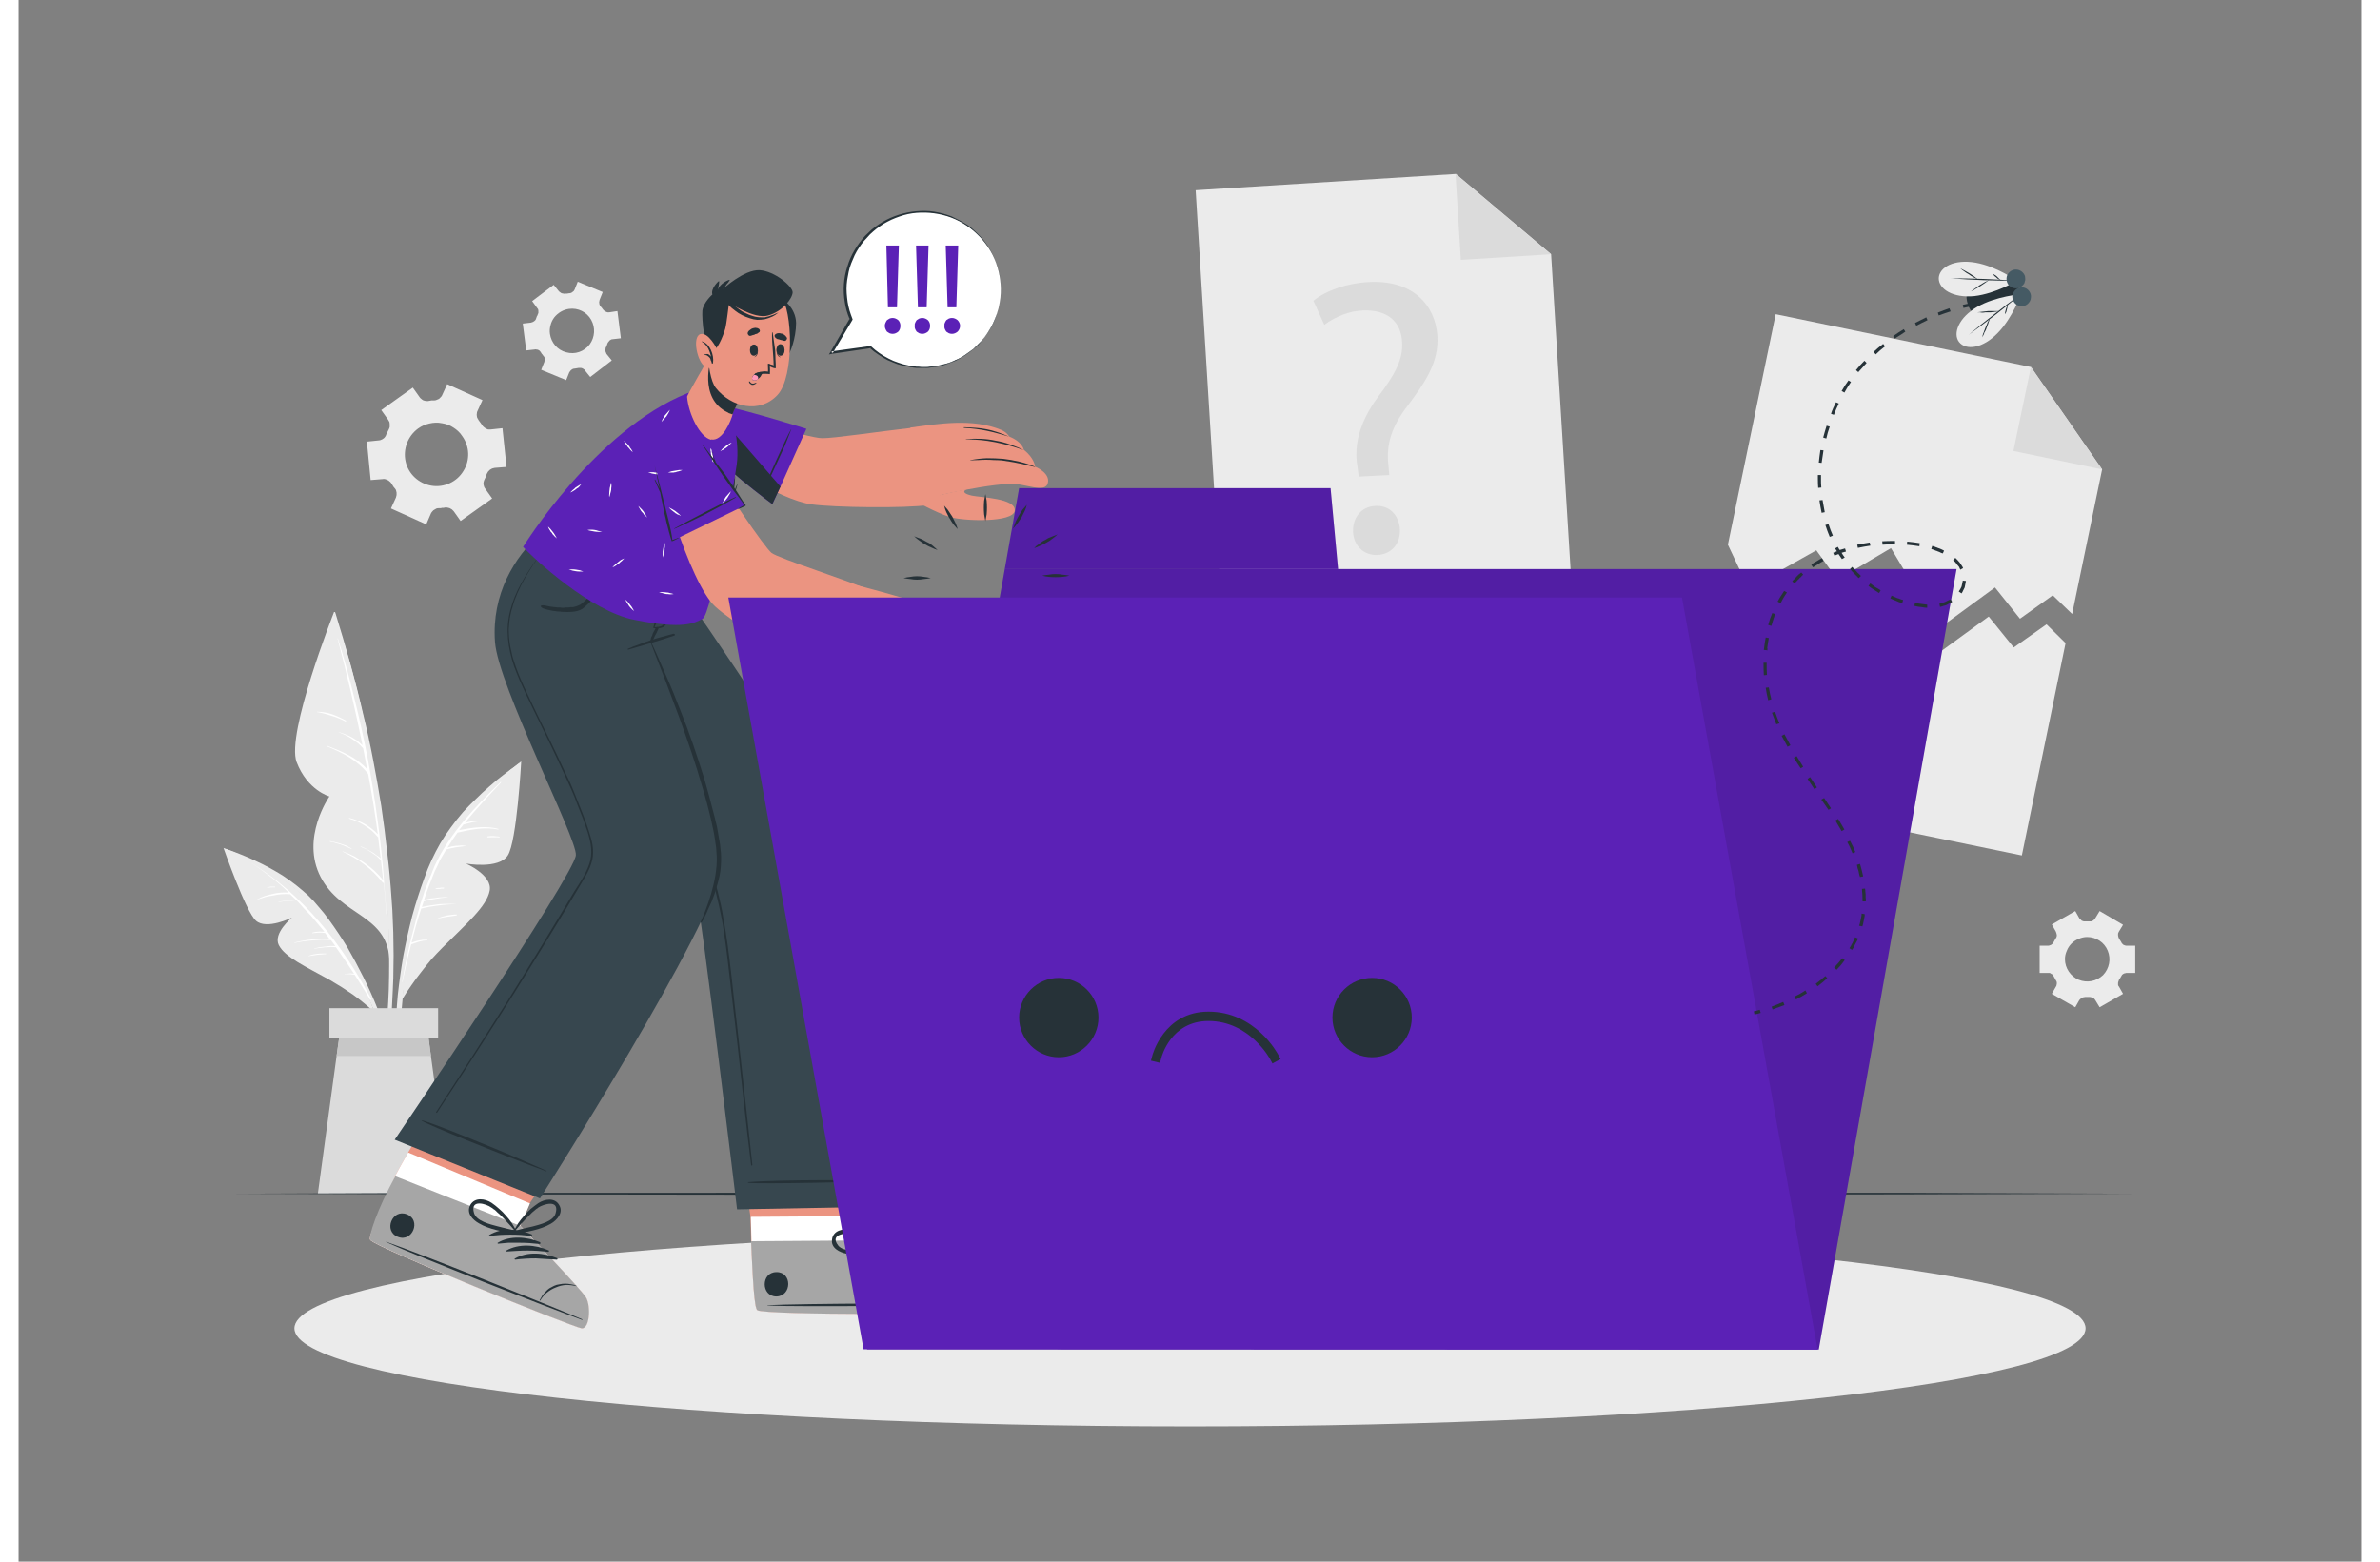 <svg xmlns="http://www.w3.org/2000/svg" width="32" height="21" version="1.2" viewBox="0 0 750 500"><rect x="0" y="0" width="750" height="500" fill="#808080" stroke="none"/><style>.s0{fill:#ebebeb}.s1{fill:#dbdbdb}.s2{fill:#fff}.s4{fill:#263238}.s5{fill:#eb9481}.s6{fill:#a6a6a6}.s7{fill:#37474f}.s8{fill:#5b21b6}.s11{fill:#000}.s12{fill:#455a64}</style><g id="freepik--background-complete--inject-2"><path d="m667 150.3-9.6 46.3-6.2-6-10.5 7.5-8-10-17.9 13.1-15.4-25.7-17.1 10.1-6.8-9.4-21.7 12.2-6.6-14 15.3-73.8 81.7 16.9z" class="s0"/><path d="m644.2 117.5 22.8 32.8-28.4-5.9z" class="s1"/><path d="m655.3 205.9-14 68-110-22.7 13.9-67.5 6.5 14 21.8-12.2 6.8 9.3 17.1-10 15.3 25.7 18-13.1 8 9.9 10.5-7.4zM497.8 197.9l-112.1 6.9-8.9-143.9 83.3-5.2 30.5 25.7z" class="s0"/><path d="m460.1 55.7 30.5 25.7-28.9 1.8-1.7-27.5zM429 152.6l-.4-3.3c-1.2-6.7.7-14.2 6.5-22.1 5.3-7 8.2-12 7.8-17.7-.3-6.4-4.6-10.4-12.5-10.1q-1.7.1-3.3.4-1.7.4-3.3 1-1.5.6-3 1.4T418 104l-3.5-7.7c4-3.3 11-5.7 17.7-6 14.4-.8 21.4 7.7 22 17.3.5 8.5-4 14.9-9.6 22.4-5.2 6.8-6.8 12.4-6.1 18.8l.3 3.3zm-1.8 17.7c-.2-4.6 2.7-8.1 7.1-8.3 4.4-.3 7.6 2.8 7.9 7.5.2 4.4-2.5 7.9-7.1 8.2-4.5.2-7.7-3-7.9-7.4" class="s1"/><path fill-rule="evenodd" d="M146.9 131.6q-.2.3-.2.8-.1.4 0 .8 0 .4.2.7.2.4.4.7l.6.8q.2.3.5.7.2.4.5.6.3.3.7.5.3.2.7.3h.9l3.7-.4 1.3 12.4-3.8.3-.8.2q-.4.2-.7.4l-.6.6q-.2.3-.4.7-.1.2-.2.5 0 .2-.1.4l-.2.4-.2.4q-.2.4-.3.8t-.1.8l.2.8q.1.3.4.7l2.2 3.1-10.1 7.2-2.2-3.1-.6-.6q-.3-.2-.7-.4-.3-.1-.8-.2h-.8q-.2.1-.4.1h-.5q-.2.1-.4.1h-.5q-.4 0-.8.1-.4.2-.7.4-.4.2-.6.5-.3.3-.5.7l-1.5 3.5-11.3-5.1 1.6-3.5.2-.8v-.8l-.2-.8q-.2-.4-.5-.7t-.5-.7q-.3-.4-.5-.8-.2-.3-.6-.6-.3-.3-.6-.4-.4-.2-.8-.3t-.8 0l-3.8.3-1.2-12.3 3.8-.4q.4 0 .8-.2.3-.1.7-.4.3-.2.5-.5.3-.4.4-.8l.2-.4.2-.4.2-.4.2-.4q.2-.4.3-.8v-.8q0-.4-.1-.8-.2-.4-.4-.7l-2.2-3.1 10.1-7.2 2.2 3.1q.2.3.5.5.3.3.7.5l.8.2h.8q.2-.1.5-.1.2 0 .4-.1h1q.4 0 .8-.2.3-.1.7-.3l.6-.6q.3-.3.4-.6l1.6-3.5 11.3 5.1zm-7.7 5.3c-1.2-.8-2.4-1.2-3.7-1.4-1.4-.3-2.7-.2-4 .1s-2.5.8-3.6 1.6c-3.3 2.4-4.9 6.6-4 10.6s4.2 7 8.2 7.7c4.1.7 8.2-1.2 10.3-4.7 2.2-3.5 2-7.9-.4-11.2-.7-1.1-1.7-2-2.8-2.7M659.7 294l.4.4.4.4.6.2h2.4q.3-.1.5-.2.3-.2.5-.4t.3-.4l1.4-2.3 7.5 4.4-1.4 2.3q-.1.2-.2.5v.6q0 .2.1.5t.2.5q.4.6.7 1.1.1.3.3.5l.4.4q.3.1.5.2.3.1.6.1h2.7v8.7h-2.7q-.3 0-.5.1-.3 0-.6.2-.2.1-.4.3-.2.3-.3.5-.3.6-.7 1.1l-.2.6q-.1.2-.1.5v.6q.1.3.3.5l1.3 2.3-7.5 4.3-1.4-2.3q-.1-.2-.3-.4t-.5-.3q-.2-.2-.5-.2-.3-.1-.6-.1h-1.3q-.2 0-.5.1-.3 0-.5.2-.3.1-.5.3l-.4.4-1.3 2.3-7.5-4.3 1.3-2.3q.2-.2.2-.5.1-.3.1-.6t-.1-.6q-.1-.2-.3-.5-.3-.5-.6-1.1-.1-.2-.3-.5-.2-.2-.5-.3-.2-.2-.5-.3H647v-8.7h2.6q.3 0 .6-.1t.5-.2q.3-.2.5-.4.1-.2.3-.5.3-.5.6-1.1.2-.2.3-.5t.1-.6q0-.2-.1-.5l-.2-.6-1.3-2.3 7.5-4.3zm-.2 6.6q-1.3.5-2.3 1.5t-1.5 2.3q-.6 1.3-.6 2.7c0 2.9 1.8 5.5 4.4 6.6 2.7 1.1 5.7.5 7.8-1.5 2-2.1 2.6-5.1 1.5-7.8s-3.7-4.4-6.6-4.4q-1.4 0-2.7.6M173 93.3q.2.2.4.3.2.2.5.3t.5.1q.3.1.6 0h.6l.6-.1q.3 0 .6-.1t.5-.3q.2-.1.4-.3.2-.3.3-.5l1-2.5 8 3.3-1 2.5q-.1.3-.1.5-.1.3 0 .6 0 .3.1.5.1.3.3.5.4.4.8 1l.4.4q.2.2.5.3.2.1.5.2h.6l2.6-.4 1.1 8.7-2.6.3q-.3 0-.5.1-.3.2-.5.3-.2.2-.4.5-.2.2-.3.5 0 .1-.1.3 0 .1-.1.3-.1.1-.1.3-.1.1-.2.3t-.1.5q-.1.3-.1.6.1.2.2.5t.2.5l1.7 2.1-6.9 5.3-1.7-2.1q-.1-.3-.4-.4-.2-.2-.5-.3-.2-.1-.5-.1h-.6l-.6.1-.6.1q-.3 0-.6.1t-.5.3q-.2.1-.4.4-.2.2-.3.4l-1 2.5-8-3.3 1-2.5q.1-.3.1-.5.1-.3 0-.6 0-.3-.1-.5-.2-.3-.4-.5-.1-.1-.2-.3l-.2-.2q-.1-.1-.2-.3 0-.1-.1-.2-.2-.3-.4-.5-.2-.1-.5-.3-.3-.1-.6-.1-.3-.1-.5 0l-2.7.3-1.1-8.6 2.6-.3.6-.2q.2-.1.5-.3l.4-.4q.1-.2.2-.5.1-.2.1-.3.1-.2.1-.3.1-.2.2-.3 0-.2.1-.3.1-.3.2-.5v-.6q0-.3-.1-.6-.1-.2-.3-.4l-1.6-2.2 6.9-5.2zm.6 6.5q-1.2.7-2.1 1.8-.9 1.2-1.2 2.5-.4 1.4-.2 2.8c.4 2.8 2.4 5.2 5.2 5.9 2.8.8 5.7-.2 7.5-2.5 1.7-2.3 1.9-5.4.5-7.9s-4.2-3.9-7.1-3.5q-1.4.2-2.6.9" class="s0"/><path d="M119.8 316.8q.2-3.6.2-7.3.1-3.6 0-7.2 0-3.7-.2-7.3-.1-3.6-.4-7.2-.5-7.5-1.4-14.9-.8-7.5-1.9-14.9-1.2-7.4-2.6-14.7-1.4-7.4-3.2-14.7c-2.5-10.9-5.6-21.7-8.9-32.4-.1-.4-.6-.3-.5.1 10 37.9 18.3 77 17.7 116.4-.1 11-1.4 21.8-2.4 32.8 0 .3.4.4.5.1 2.1-9.4 2.7-19.2 3.1-28.8" class="s0"/><path d="M100.9 196.2S85.6 234.9 89 244c3.5 9.1 10.5 11 10.5 11s-9.3 13.3-2.8 25.8 21 11.9 22 26.1c0 0 .8-59.2-17.8-110.7" class="s0"/><path d="M117 282.5v-.2q-.7-9.9-2.1-19.8-1.3-9.8-3.1-19.5-1.9-9.8-4.3-19.4-2.3-9.7-5.3-19.2h-.1q4.5 17 8 34.2l-1.6-1.4q-.9-.6-1.8-1.1t-1.9-.9-2-.7c-.7-.2-.1.1 0 .1q1.1.4 2.1.9t2 1.2q.9.6 1.8 1.3.9.8 1.6 1.6.7 3.4 1.3 6.7c-3.4-3.8-8.1-5.7-12.8-7.5q-.1 0-.1.1l.1.1c4.9 2 9.8 4.5 13.1 8.8q1.8 9.6 3.1 19.3-.9-1-2-1.8-1-.8-2.2-1.5-1.1-.6-2.4-1.1-1.2-.5-2.5-.8c-.1 0-.2.1-.1.2q1.4.4 2.6.9 1.3.6 2.5 1.4 1.1.7 2.2 1.6 1 .9 1.9 2h.1l.8 6.8q-.7-.6-1.5-1.1-.7-.6-1.5-1-.8-.5-1.6-.9-.9-.5-1.8-.8v.1l1.8.8 1.6 1q.8.5 1.6 1.1.7.6 1.4 1.3c.5.5.1 0 .1 0q.4 3.3.7 6.5-1.2-1.5-2.7-2.9t-3.1-2.5q-1.7-1.2-3.4-2.2-1.8-.9-3.7-1.6-.1 0-.1.1h.1q1.9.9 3.6 1.9 1.8 1 3.4 2.3 1.6 1.2 3 2.6 1.5 1.5 2.8 3.1h.1q0 .1.1.1h.1q.5 4.9.8 10h.1z" class="s2"/><path d="M104.8 230.7q-1.1-.6-2.2-1.1t-2.2-.9q-1.2-.4-2.4-.6t-2.4-.2h-.1v.1h.1q1.2.2 2.3.5 1.2.3 2.3.7 1.2.3 2.3.8 1.1.4 2.2 1c.1 0 .2-.2.1-.3M106.6 271.7q-.8-.5-1.6-.9-.9-.3-1.7-.6-.9-.3-1.8-.5l-1.8-.4c-.1 0-.1.1 0 .2q.9.1 1.8.4.8.2 1.7.5t1.7.7q.8.3 1.6.7c.1.1.2-.1.1-.1" class="s2"/><path d="M159.9 244.7q-2.4 1.6-4.7 3.4-2.4 1.8-4.6 3.8-2.2 1.9-4.3 4-2.1 2-4.1 4.2-2 2.3-3.8 4.8-1.8 2.4-3.4 5.1-1.5 2.6-2.8 5.4t-2.3 5.7q-2.2 6-3.9 12.2-1.6 6.2-2.8 12.5-1.1 6.3-1.8 12.7-.6 6.4-.7 12.8-.1 3.5 0 7.1.2 3.5.5 7.1.3 3.5.9 7 .5 3.5 1.3 7 0 .1.1.2h.2q.1 0 .2-.1v-.2q-.9-6.1-1.4-12.3-.4-6.2-.4-12.4t.6-12.3q.5-6.2 1.5-12.3c2.6-16 6.7-33.5 16.9-46.5 5.5-7.1 12.4-12.6 19.3-18.4.3-.3-.1-.8-.5-.5" class="s0"/><path d="M122.9 319.8q1.4-2.3 2.9-4.4 1.5-2.2 3.1-4.2 1.6-2.1 3.3-4.1 1.7-1.9 3.6-3.8c7.6-7.6 14-13 15-18.1 1-5-7.6-8.7-7.6-8.7s10.5 1.9 13.4-2.6c2.9-4.4 4.3-30.1 4.3-30.1s-19.2 13.8-28.2 33c-8.9 19.2-9.8 42.9-9.8 42.9z" class="s0"/><path d="M154.3 250.4c-8.1 7.9-16.3 16.4-21.1 26.8q-.6 1.4-1.1 2.8-.6 1.3-1.1 2.7-.6 1.4-1.1 2.8-.4 1.4-.9 2.8-.4 1.1-.7 2.3v.1q-.9 2.9-1.6 5.9-.8 2.9-1.5 5.9-.7 2.9-1.3 5.9t-1.1 6s.1.1.1 0c.8-4 1.7-8 2.8-12.1h.1l1.2-.4 1.2-.4q.7-.2 1.3-.3t1.3-.1c.1 0 .1-.3 0-.2h-1.3q-.6.1-1.3.2-.6.1-1.2.3l-1.2.4c.9-3.7 1.9-7.3 3.1-10.9l2.8-.6 2.8-.4q1.4-.2 2.9-.3 1.4-.1 2.9-.2h-2.9q-1.4 0-2.8.1l-2.8.4q-1.4.2-2.7.5l.6-1.8q.9-.3 1.8-.5 1-.1 1.9-.3 1-.2 1.9-.3 1-.1 1.9-.2c.7-.1 0-.1 0-.1q-.9 0-1.8.1-1 0-1.9.2l-1.8.2q-1 .2-1.9.4c1-3.1 2.2-6.1 3.4-9.1q.4-.9.9-1.8l.8-1.8q.5-.9 1-1.7.5-.9 1-1.7.7-.2 1.5-.4.8-.1 1.5-.3l1.6-.2q.7-.1 1.5-.2c.5-.1 0-.1 0-.1q-.7-.1-1.4-.1-.8.1-1.5.1l-1.4.2-1.4.4q1.5-2.5 3.2-4.8c4.3-1 8.7-1.9 13.1-1v-.2c-4.2-1.1-8.4-.4-12.6.4l1.4-1.8q1-.3 2-.5 1-.3 2-.4 1-.2 2-.3 1 0 2-.1h-3.8q-.9.1-1.8.3-1 .2-1.9.4c3.6-4.4 7.5-8.6 11.4-12.7.3-.4.1-.5-.1-.3z" class="s2"/><path d="M154 267.9q-.5-.1-1-.1-.4 0-.9-.1h-1q-.4 0-.9.1c-.2 0-.2.2 0 .3 1.2 0 2.5-.1 3.8 0v-.2M140.2 292.8q-.7 0-1.5.1t-1.5.2q-.7.2-1.5.4-.7.2-1.4.5c-.5.2 0 .1 0 .1 2-.5 3.9-.7 5.9-1l.1-.1v-.1zM136.1 284.2h-.7q-.3 0-.6.1h-.6q-.3.1-.6.1h-.1v.1q0 .1.1.1h1.2q.3 0 .6-.1h.7l.1-.1v-.2z" class="s2"/><path d="M66.6 271.9q2.4.8 4.6 1.7 2.3.9 4.6 2 2.2 1 4.4 2.2t4.3 2.5q2.1 1.4 4.2 3 2 1.6 3.9 3.3 1.9 1.8 3.5 3.8 1.7 1.9 3.2 4 3.2 4.4 6 9 2.7 4.7 5.1 9.5t4.4 9.8 3.6 10.2q.9 2.9 1.6 5.8t1.2 5.8q.6 3 .9 5.9.4 3 .6 6 0 .1-.1.1 0 .1-.1.1t-.2-.1v-.1q-.7-5.2-1.8-10.3-1-5.1-2.5-10.1-1.4-5-3.3-9.9-1.8-4.9-4.1-9.6c-5.8-12.3-13.1-25.5-24.4-33.6-6.1-4.5-13-7.4-19.8-10.5-.4-.1-.1-.6.2-.5" class="s0"/><path d="M113.9 324.1q-1.6-1.5-3.3-2.9t-3.5-2.7l-3.6-2.4q-1.9-1.2-3.8-2.3c-7.9-4.4-14.4-7.3-16.4-11.2-1.9-3.8 4.2-8.8 4.2-8.8s-8.1 4-11.5 1c-3.3-2.9-10.4-23.3-10.4-23.3s18.7 6.6 30.4 20.1 17.9 32.5 17.9 32.5" class="s0"/><path d="M112.9 319.9c-9.3-17.6-21.8-33.5-38.9-43.9q1.7 1.1 3.3 2.2l3.2 2.4q1.6 1.2 3.1 2.5t2.9 2.7q-1.3-.1-2.6 0t-2.5.4q-1.3.3-2.6.7-1.2.4-2.3 1h-.1v.1h.1q1.2-.4 2.5-.8 1.2-.3 2.6-.5 1.3-.3 2.6-.4t2.6 0h.1q.9.8 1.8 1.7-.6.1-1.3.1l-1.4.2q-.6.1-1.3.2l-1.4.2c-.4.1 0 .1 0 .1q.8-.1 1.5-.2l1.4-.2h1.4q.7-.1 1.4-.1 1.2 1.2 2.3 2.5 1.2 1.2 2.3 2.4l2.2 2.6q1 1.2 2.1 2.5h-1q-.5-.1-.9 0-.5 0-1 .1t-.9.2H94v.1l.1.1q.5-.1 1-.1.5-.1 1-.1h1q.5.1 1 .1c.5.7 1 1.3 1.5 2q-1.4-.1-2.8-.1-1.5.1-2.9.2t-2.8.4q-1.4.2-2.8.6c-.1 0 0 .1 0 .1q1.4-.3 2.9-.5 1.4-.2 2.9-.3l3-.2q1.4 0 2.9.1.7 1 1.4 1.9h-1.7q-.9.1-1.7.2-.9.1-1.7.2-.8.2-1.7.4v.1q.9-.2 1.8-.3.8-.1 1.7-.2.9 0 1.8-.1.9 0 1.7.1 3 4.2 5.8 8.5-.3-.1-.7-.1-.4-.1-.8 0-.4 0-.7.1-.4 0-.8.1v.1c.3-.1.6-.1.8-.1h.8q.4 0 .8.1.4 0 .8.1 2.5 3.9 4.9 7.9c.2.3.6.1.4-.1" class="s2"/><path d="M98.4 305.3H97q-.7 0-1.4.1t-1.3.2l-1.4.4c-.4.1 0 .1 0 .1l1.4-.2q.7-.1 1.3-.2.7-.1 1.4-.1.7-.1 1.3-.1c.2 0 .2-.2.1-.2M82.1 283.9h-1.3q-.3 0-.6.1-.3 0-.6.1c-.1 0-.1.1 0 .1.8-.1 1.6-.1 2.4-.1h.1v-.2" class="s2"/><path d="M138 382.2H95.8l6-44.1 1.6-11.3h27.1l1.5 11.3z" class="s1"/><path d="M132 338.1h-30.2l1.6-11.3h27.1z" style="fill:#c7c7c7"/><path d="M99.5 322.8h34.8v9.6H99.5z" class="s1"/></g><path id="freepik--Floor--inject-2" d="m69 382.2 76-.3h76l152-.2 152 .2h76l76 .3-76 .2-76 .1-152 .2-152-.2-76-.1z" class="s4"/><path id="freepik--Shadow--inject-2" d="M375 456.7c-158.6 0-286.7-14-286.7-31.4s128.1-31.4 286.7-31.4 286.7 14 286.7 31.4-128.1 31.4-286.7 31.4" class="s0"/><g id="freepik--Character--inject-2"><path d="M308.3 420.1c-2.4.8-69.2 1-71.8-.6-1-.6-1.5-10.3-2-22.1q-.1-3.8-.2-7.8l-5.3-35.7 44.7-.3 4.2 35.7-.2 7.8s25.6 11.4 28.2 13.4c2.7 2.1 4.7 8.8 2.3 9.6z" class="s5"/><path d="M308.3 420.1c-2.4.8-69.2 1-71.8-.6-1.1-.7-1.8-14.9-2.1-29.9l43.4-.3-.1 7.8s25.6 11.4 28.2 13.4c2.6 2.1 4.7 8.8 2.3 9.6z" class="s2"/><path d="M308.3 420.1c-2.4.8-69.2 1-71.8-.6-1-.6-1.5-10.3-2-22.1l43.1-.3s25.6 11.4 28.3 13.4c2.6 2.1 4.7 8.8 2.3 9.6z" class="s6"/><path d="M307.3 417.4c-11.2-.2-56.4-.1-67.5.5-.1 0-.1.1 0 .1 11.1.5 56.3 0 67.5-.4.2 0 .2-.2 0-.2M301.6 408.1q-.9 0-1.9.2-.9.2-1.7.5-.9.4-1.7.9t-1.4 1.2q-.6.6-1 1.3-.5.7-.8 1.5-.3.7-.5 1.6-.2.8-.2 1.6c0 .1.1.1.1 0q.3-1.6 1.1-3.1t2-2.7q1.2-1.1 2.8-1.9 1.5-.7 3.1-.9h.1v-.1zM282 398.2c-4.5 0-9.7 1.6-12.4 5.3-.2.1.1.3.2.2q1.4-.8 3-1.5 1.5-.7 3-1.3t3.1-1.1q1.6-.6 3.2-1 .1 0 .1-.1.1-.1.1-.2t-.1-.2-.2-.1M285.5 399.6c-4.5 0-9.7 1.5-12.5 5.2-.1.1.1.3.3.2q1.4-.8 2.9-1.5t3.1-1.3q1.5-.6 3.1-1.1l3.2-1q.1 0 .1-.1.1-.1.1-.2-.1-.1-.1-.2zM288.9 400.9c-4.4 0-9.6 1.6-12.4 5.2-.1.2.1.3.2.3q1.5-.8 3-1.5t3-1.3l3.2-1.2q1.5-.5 3.1-.9l.2-.2v-.2q0-.1-.1-.1-.1-.1-.2-.1M292.4 402.2c-4.5 0-9.7 1.6-12.4 5.3-.1.1.1.3.2.2q1.5-.8 3-1.5t3-1.3 3.1-1.1q1.6-.6 3.2-1 .1 0 .2-.1v-.2q0-.1-.1-.2t-.2-.1M242.6 407.3c-5 0-5 7.8 0 7.8 5-.1 5.1-7.9 0-7.8" class="s4"/><path fill-rule="evenodd" d="M286.5 392.8c-2.4 3.2-6.1 5.1-9.3 7.3q-.1.1-.2.1h-.3l-.2-.2q0-.1-.1-.2l-.1-.1q.1-1.6.4-3.1t.8-2.9q.5-1.5 1.2-2.9.7-1.3 1.6-2.6c1.4-2 4.2-3.8 6.5-2 2.2 1.8 1.1 4.8-.3 6.6m.2-3.7c-.5-4.9-4.8-1.1-5.8.4q-.3.4-.5.7l-.4.8q-.2.3-.4.7l-.4.8c-1 2.2-1.7 4.4-2.5 6.7 1.5-1.2 3.1-2.3 4.7-3.4 1.8-1.4 5.5-4 5.3-6.7" class="s4"/><path fill-rule="evenodd" d="M260.4 396.9c.3-3 3.6-3.6 6-3.2q1.5.3 2.9.9 1.5.5 2.8 1.2 1.4.6 2.7 1.5t2.4 1.9h.1v.1l-.1.1q.1.1.1.2v.3l-.2.2q-.1.1-.2.1c-3.8.6-7.9 1.7-11.8 1.2-2.2-.4-5.1-1.8-4.7-4.5m10.5 3.1c1.9-.3 3.8-.6 5.6-.8q-.7-.5-1.5-.9t-1.6-.7l-1.6-.8q-.8-.3-1.7-.7-.4-.1-.8-.3-.4-.1-.8-.3l-.8-.2-.8-.2c-1.8-.4-7.5-.1-4.5 3.7 1.7 2.1 6.2 1.5 8.5 1.2" class="s4"/><path d="M163.3 189.2s51.9 88.2 53.3 94.4c2.1 9.6 13.4 103.6 13.4 103.6l54-1s-9.3-82.9-18.1-110.2c-6.3-19.7-52.1-84.9-52.1-84.9z" class="s7"/><path d="M279.1 377.9c-7.8 0-35.2-.3-45.6.6v.2c3.6.5 37.8-.3 45.6-.6q0 .1.1 0v-.1zM172.2 197.3c3.4 5.3 7 10.6 10.4 15.8 3.5 5.3 7 10.6 10.4 15.9q10.3 16 20 32.2 1.2 1.9 2.3 3.8t2.1 3.9 1.9 4q1 2 1.8 4.1t1.4 4.2q.7 2 1.3 4.2l1 4.2q.5 2.2.8 4.3c1.1 5.8 1.8 11.7 2.5 17.5q1 9.4 2.1 18.7l4.2 38.2q.3 2.4.5 4.7c0 .2-.4.3-.4 0-1.6-12.6-2.9-25.3-4.3-38q-1.1-9.5-2.2-18.9c-.7-5.9-1.3-11.8-2.2-17.6q-.3-2.2-.7-4.3t-.9-4.3l-1-4.2-1.2-4.2q-.7-2.2-1.5-4.3l-1.8-4.2q-.9-2-2-4-1-2-2.2-4c-6.2-10.8-12.8-21.4-19.5-32-6.6-10.6-13.4-21.3-20.4-31.8l-2.6-3.8c-.1-.1.1-.2.2-.1" class="s4"/><path d="M180.3 425.3c-2.4-.2-66-25.9-67.7-28.3q-.1-.1-.1-.2v-.3c0-2.2 4.4-9.8 8-19.9.3-.6 1.9-3.6 4.2-7.6 6.3-11 17.3-29.9 17.3-29.9l41.5 16.5-19.9 29.7-3 7.2s19.4 20.2 21.1 23c1.6 2.9 1.1 9.9-1.4 9.8" class="s5"/><path d="M180.3 425.3c-2.4-.2-66-25.9-67.7-28.3q-.1-.1-.1-.2v-.3c0-2.2 4.4-9.8 8-19.9.3-.6 1.9-3.6 4.2-7.6l39 16.3-3.1 7.2s19.5 20.2 21.1 23c1.7 2.9 1.1 9.9-1.4 9.8" class="s2"/><path d="M180.3 425.3c-2.4-.2-66-25.9-67.7-28.3-.7-1 2.1-9.6 8-20.4l40 15.9s19.5 20.2 21.1 23c1.6 2.9 1.1 9.9-1.4 9.8" class="s6"/><path d="M180.4 422.4c-10.3-4.4-52.2-21.2-62.7-24.8-.1 0-.1 0 0 .1 10.1 4.6 52.2 21.1 62.7 24.9.2.1.2-.1 0-.1zM178.6 411.7q-.8-.4-1.8-.5-.9-.2-1.8-.2t-1.8.2q-1 .1-1.8.5t-1.5.8q-.7.5-1.2 1.1-.6.6-1.1 1.3l-.8 1.4c0 .1.1.2.2.1q.8-1.4 2.1-2.5t2.9-1.7q1.6-.7 3.3-.8 1.6 0 3.3.4zM164.2 395.2c-4.1-1.8-9.6-2.2-13.5.2-.2 0 0 .3.1.3q1.7-.2 3.3-.3 1.7-.1 3.3-.1 1.7 0 3.4.1 1.6.1 3.3.3h.2q0-.1.1-.2 0-.1-.1-.2 0-.1-.1-.1M166.9 397.7c-4.1-1.7-9.6-2.2-13.5.2-.2.1 0 .3.1.3q1.7-.2 3.3-.3h3.4q1.6 0 3.3.1 1.6.1 3.3.3.1 0 .2-.1 0-.1.1-.2 0-.1-.1-.1 0-.1-.1-.2M169.6 400.3c-4.1-1.8-9.5-2.2-13.5.1-.1.1 0 .3.1.3q1.7-.1 3.3-.2 1.7-.1 3.4-.1 1.6 0 3.3.1 1.6.1 3.3.3h.2q.1-.1.1-.2v-.2q-.1-.1-.2-.1M172.3 402.8c-4.1-1.7-9.5-2.2-13.5.2-.1.1 0 .3.2.3q1.6-.2 3.3-.3 1.6-.1 3.3-.1 1.6.1 3.3.2 1.6.1 3.3.2.1.1.2 0t.1-.2v-.2q-.1-.1-.2-.1M124.3 388.8c-4.7-1.9-7.6 5.4-2.9 7.2 4.7 1.9 7.6-5.4 2.9-7.2" class="s4"/><path fill-rule="evenodd" d="M170.4 391.8c-3.4 2-7.6 2.5-11.3 3.4-.4 0-.7-.4-.7-.7v-.2q.7-1.3 1.5-2.6.9-1.3 1.9-2.4 1-1.2 2.1-2.2 1.2-1 2.5-1.9c2-1.3 5.3-1.9 6.7.7 1.4 2.4-.8 4.8-2.7 5.9m1.5-3.3c1.4-4.7-4-2.9-5.5-1.9q-.3.3-.7.5-.3.3-.7.6-.3.3-.6.5l-.6.6-1.3 1.3q-.6.6-1.2 1.3-.6.6-1.2 1.3l-1.2 1.4c1.9-.6 3.7-1 5.6-1.4 2.2-.6 6.7-1.6 7.4-4.2" class="s4"/><path fill-rule="evenodd" d="M144.6 385.8c1.5-2.6 4.8-2 6.8-.7q1.3.9 2.4 1.9 1.2 1 2.2 2.2 1 1.1 1.9 2.4.8 1.3 1.5 2.7v.1l-.1.1c.1.3-.2.7-.6.6-3.8-.9-7.9-1.4-11.3-3.4-2-1.1-4.2-3.3-2.8-5.9m8.6 6.8c1.9.5 3.7.9 5.6 1.4l-1.2-1.4q-.6-.6-1.2-1.3-.6-.6-1.2-1.3l-1.2-1.2q-.3-.3-.7-.6l-.6-.6q-.3-.3-.7-.5-.3-.3-.7-.5c-1.4-1.1-6.9-2.9-5.5 1.8.8 2.6 5.2 3.6 7.4 4.2" class="s4"/><path d="m166.9 383.7-46.5-18.8s57.6-84.8 58-91.1c.4-5.5-24.9-54.2-25.9-68.3-1.1-15.3 6.3-27.2 14.4-34.5l47.9 20.4s-5 8.1-13 12.6c0 0 24.6 56.2 23.2 73.5-1.4 17.2-58.1 106.2-58.1 106.2" class="s7"/><path d="M168.9 374.8c-6.7-2.9-4.7-2.1-11.5-5-3.3-1.4-25-10.4-28.3-11.1-.1 0-.1.1-.1.1 2.9 1.8 24.8 10.4 28.1 11.7 6.8 2.7 4.9 1.9 11.8 4.5h.1q.1-.1 0-.1 0-.1-.1-.1M209.7 202.9q-1.9.5-3.7 1-1.9.5-3.7 1.1t-3.6 1.3q-1.8.6-3.6 1.4l-.1.1v.1l.1.1h.1c4.9-1.5 9.9-2.8 14.7-4.5.4-.1.2-.6-.2-.6" class="s4"/><path d="M204 201q-.2.3-.3.6-.2.3-.4.7-.1.3-.3.6-.1.3-.2.7-.2.2-.3.5-.1.2-.1.5l-.2.6q0 .2-.1.5c0 .2.2.2.3.1q.2-.2.4-.5.2-.2.3-.4.2-.3.3-.6.1-.2.2-.5.7-1.2 1.2-2.4c.3-.6-.5-.9-.8-.4" class="s4"/><path d="M204.6 196.5q.4-1.1.9-2.3c.3-.7.7-1.5 1-2.2 0-.2.2 0 .2.1-.3.7-.5 1.5-.7 2.2q-.4 1.2-.8 2.3-.7 2.1-1.6 4.2h.6q.3 0 .6-.1.2 0 .5-.1l.6-.2q.3-.2.5-.4l.5-.5q.2-.2.3-.5.2-.3.3-.6c.4-.8.8-1.7 1.3-2.5q.1-.3.3-.7l.4-.6q.1-.4.3-.7.1-.4.3-.8c0-.1.2 0 .2.1q-.3.8-.6 1.5-.2.8-.6 1.5-.3.8-.6 1.5l-.8 1.4c-.4.8-.8 1.5-1.6 1.8q-.3.1-.7.2h-.7q-.3.1-.6.1-.4-.1-.7-.1c-.1 0-.3 0-.2-.2q.1-.5.3-1.1.1-.6.3-1.1.2-.6.4-1.1.2-.6.4-1.1M202.6 205.8c1.7 3.6 3.2 7.2 4.8 10.8s3 7.1 4.4 10.7c2.9 7.2 5.4 14.6 7.7 22q1.6 5.5 3 11.1.4 1.4.7 2.8.4 1.4.6 2.8.3 1.5.5 2.9.3 1.4.4 2.9.2 1.4.2 2.8 0 1.5-.1 2.9t-.4 2.9q-.3 1.4-.7 2.8-.4 1.3-.8 2.7-.5 1.3-1 2.7l-1.2 2.6q-.5 1.3-1.2 2.6c-1 2.2-1.4 1.9-.9.8 1.4-3.1 5.2-12.5 4.9-20.4l-.2-2.8-.4-2.8q-.2-1.4-.5-2.8l-.6-2.8q-1.3-5.7-3-11.3c-2.1-7.3-4.6-14.5-7.2-21.7l-4.5-12c-1.5-4-3-7.6-4.7-12.1-.1-.1.1-.2.2-.1M167.3 193.9c.8-.3 2 .2 2.8.3q.4.1.8.1.4.1.8.1.5.1.9.1h.8q.4.1.8.1t.8-.1h.9q.4 0 .8-.1h.8l.8-.2q.4-.1.8-.3.3-.1.7-.3.6-.4 1.1-.9.6-.5 1.1-1 .5-.6 1-1.1l.8-1.2q.5-.7.9-1.3l.8-1.4q.4-.6.8-1.4l.6-1.4c0-.1.2 0 .2.1-.4 1.1-.6 2.2-1 3.3l-.4.8q-.1.3-.3.7t-.4.7q-.2.4-.5.8-.3.7-.8 1.3-.4.7-.9 1.3-.6.6-1.2 1.1-.5.5-1.2 1c-1.9 1.1-4.4 1-6.6.9q-.4-.1-.9-.1t-.9-.1q-.5-.1-.9-.1l-1-.2c-.8-.2-2.3-.4-2.9-1.1v-.1l-.1-.1.1-.1q0-.1.1-.1" class="s4"/><path d="M133.7 356q11.4-17.4 22.5-35 11-17.6 21.7-35.6c1.8-2.8 3.7-5.6 4.8-8.8 1.2-3.4.5-6.8-.5-10.1l-1.6-4.6q-.9-2.3-1.8-4.5-.8-2.3-1.8-4.5l-2-4.4c-2.7-5.9-5.5-11.7-8.4-17.6-2.8-5.8-5.8-11.6-8-17.6-2-5.9-2.8-11.9-1.2-17.9 1.5-6 4.9-11.3 8.4-16.3.9-1.4 1.9-2.7 2.8-4 .1-.1.2 0 .1.1-3.8 5.2-7.6 10.7-9.9 16.9q-.4 1.1-.7 2.3-.4 1.1-.6 2.3-.3 1.2-.4 2.4l-.2 2.4q0 1.2.1 2.5.1 1.2.3 2.4t.5 2.4q.2 1.2.6 2.4c1.9 6.1 4.9 11.8 7.6 17.5 2.8 5.7 5.8 11.7 8.5 17.6q1.1 2.2 2.1 4.4 1 2.3 1.9 4.6.9 2.2 1.8 4.5t1.7 4.6c.9 2.8 2 5.7 1.9 8.6 0 3.3-1.6 6.2-3.2 8.9-7 11.8-14.2 23.5-21.5 35.2-7.3 11.6-14.8 23.3-22.4 34.8l-2.8 4.3c-.2.2-.5 0-.3-.2" class="s4"/><path d="M217.5 137.5c4.3 9.5 26.2 22.6 36.4 24 7.4 1 29.8 1.3 37.5.2 9-1.4 2.1-25.7-3.2-25-14.6 1.7-27 3.6-30.9 3.6-4.8 0-30.5-8.3-33.6-9.5-7.6-2.8-8.6 1.3-6.2 6.7" class="s5"/><path d="M217.7 140c5.4 8.1 23.6 21.4 23.6 21.4l2.6-5.6 8.3-18.5s-16.7-5.3-27.7-7.7l-1-.2-1-.2q-.5 0-.9-.1-.5 0-1-.1c-7.1-.3-7.7 4-2.9 11" class="s8"/><path d="M217.7 140c5.4 8.1 23.6 21.4 23.6 21.4l2.6-5.6c-6.8-7.9-17.3-19.9-23.3-26.7-7.1-.4-7.7 3.9-2.9 10.9" class="s4"/><path d="M238.1 157.6c1.3-3.4 7.5-17.1 9.1-20 .1-.2.2-.2.1 0q-1 2.6-2 5.1-1.1 2.5-2.3 5-1.1 2.5-2.3 5t-2.5 4.9c0 .1-.2.1-.1 0" class="s4"/><path d="M285.5 136.9c8.9-1.2 19.9-3.1 29.2.8q.4.2.7.4.4.2.7.5.3.2.6.6.2.3.5.6c4.2 1.7 4.6 4.2 4.6 4.2 3.5 2.8 3.6 5.4 3.6 5.4s4.9 2 4.1 5.2c-.8 3.6-7.5 0-12.4.3-11.3.7-27 4.9-30.3 5.4z" class="s5"/><path d="M304.8 147.4q1.2-.1 2.4-.1 1.3-.1 2.5-.1 1.3 0 2.5.1 1.2 0 2.5.1l2.6.4q1.4.2 2.7.5 1.3.2 2.6.6 1.4.3 2.7.6 0 .1 0 0h.1v-.1h-.1q-2.4-1-5-1.6-2.5-.6-5.1-.9-2.6-.2-5.2-.2-2.6.1-5.2.6c-.2 0-.2.1 0 .1M303.4 140.7c3.2 0 8.9.1 18.4 3.4-1.4-.7-2.9-1.3-4.4-1.8q-2.2-.8-4.6-1.2-2.3-.5-4.7-.6t-4.7.1c-.2-.1-.2.1 0 .1M302.7 137c5.5.3 8.9 1.2 14.4 2.8-6-2.5-8.5-2.8-14.4-3-.2 0-.2.2 0 .2" class="s4"/><path d="M303.6 156.6c-1.5.7-1.1 1.5 1.6 2.1 2.8.6 14.1.8 13.7 4.8-.4 3.9-16.4 3.4-20.9 2-4.4-1.4-11.2-5.2-11.2-5.2 3.2-.5 10.6-2.5 16.8-3.7" class="s5"/><path d="M229.4 152.6q-.1 2.6-.5 5.2c0-.1 0-.1.1-.2.3-.9.7-1.8 1.1-2.7 0 0 .1 0 0 0q0 .4-.1.7-.1.4-.2.7-.1.4-.2.7-.2.4-.3.7-.3.6-.6 1.3-.1 1.1-.4 2.3c-.3 1.4-1.6 7.5-2 8.5 0 .2-.3.2-.3-.1.1-1.1 1.2-7.4 1.5-8.9q.1-1 .3-2.1.2-1 .5-2 .2-1.1.4-2.1l.6-2c0-.1.1 0 .1 0" class="s4"/><path d="M219 198.1c-2.7 1.4-6.1 3.5-21.6.4-1-.2-2-.4-2.9-.7-14.6-4.4-32-21.4-33-22.7 0 0 23.1-37.4 52.6-49.2 3.7-1.4 9.7 1.4 13 4.9 1.2 1.2 3.8 10.4 2.8 17.9-1 7.4-8.2 48-10.9 49.4" class="s8"/><path d="M216.9 148.3q.1.6 0 1.2 0 .6-.1 1.2 0 .6-.2 1.1-.1.6-.3 1.2-.1-.6-.1-1.2.1-.6.1-1.2.1-.6.3-1.1.1-.6.3-1.2M206.8 173.8q.1.3.1.6v.6q0 .3-.1.6v.6q-.1.3-.1.6-.1.2-.1.5l-.2.6-.2.6v-1.8q0-.3.1-.6 0-.3.1-.6 0-.3.1-.6.1-.2.2-.5 0-.3.1-.6M189.7 154.5q.1.6.1 1.2-.1.6-.1 1.2-.1.6-.3 1.2-.1.6-.3 1.1-.1-.6 0-1.2 0-.6.1-1.2 0-.5.2-1.1.1-.6.3-1.2M223.5 172.5v1.8q0 .3-.1.6 0 .3-.1.6 0 .3-.1.5-.1.3-.1.6l-.2.6q-.1-.3-.1-.6v-.6q0-.3.1-.6v-.6q.1-.3.1-.6l.2-.6q0-.2.1-.5zM201.5 151.2h1.8q.3.1.6.1t.6.1.6.1q.3.1.5.2l.6.2H205q-.6 0-1.2-.1t-1.1-.2zM182.1 169.7q.6-.1 1.2-.1t1.2.1 1.1.3q.6.1 1.2.3h-1.2q-.6 0-1.2-.1t-1.1-.2q-.6-.1-1.2-.3M205 189.6q.6-.1 1.2 0 .6 0 1.2.1.6 0 1.1.2.6.1 1.2.3-.6.1-1.2.1-.6-.1-1.2-.1-.6-.1-1.2-.3-.5-.1-1.1-.3M176.1 182.3h1.2q.6 0 1.2.1l1.2.2q.5.2 1.1.4h-1.2q-.6 0-1.2-.1t-1.1-.2zM216.8 130.4h1.2q.5 0 1.1.1l1.2.2q.6.1 1.1.4h-1.2q-.5 0-1.1-.1t-1.2-.3q-.6-.1-1.1-.3M211.1 136.8l-.4.4-.4.4-.4.4q-.3.2-.5.4t-.5.3q-.2.2-.5.4-.2.1-.5.3-.2.1-.5.2l.4-.4.4-.4.4-.4q.3-.2.5-.4t.5-.3q.2-.2.5-.4.2-.1.5-.3.3-.1.5-.2M180.3 154.9l-.4.4q-.2.3-.4.5l-.4.4q-.3.1-.5.3t-.5.4q-.2.1-.5.3-.2.1-.5.3-.2.1-.5.2l.4-.4.4-.4q.2-.2.5-.4l.4-.4q.3-.2.5-.3.2-.2.5-.3.2-.2.5-.3.3-.2.5-.3M218.8 163.1l-.4.4q-.2.2-.4.5-.3.2-.5.3l-.4.4q-.3.2-.5.4-.3.1-.5.3-.3.1-.5.3-.3.1-.5.2.1-.2.3-.4.3-.2.5-.4l.4-.4q.2-.2.5-.4.2-.2.5-.3l.4-.4.6-.2q.2-.2.5-.3M193.9 178.8l-.4.4-.4.4q-.3.2-.5.4l-.4.4q-.3.2-.5.3-.3.2-.5.4-.3.1-.5.3l-.6.2.4-.4q.3-.2.5-.5.2-.2.4-.3.2-.2.5-.4.2-.2.5-.4.2-.1.4-.3.3-.1.6-.3.2-.1.5-.2M228.3 141.7l-.4.4-.4.4-.4.4q-.3.2-.5.4t-.5.3q-.2.2-.5.4-.2.1-.5.2-.2.2-.5.3l.4-.4q.2-.2.4-.5.2-.2.5-.3l.4-.4q.3-.2.5-.4.2-.1.5-.3.2-.1.5-.3.3-.1.5-.2M227.8 159.8l-.4-.4q-.3-.2-.5-.4l-.4-.4q-.1-.3-.3-.5t-.4-.5q-.1-.2-.3-.5-.1-.2-.3-.5-.1-.2-.2-.5l.4.4.4.4q.2.2.4.5l.4.4q.2.3.3.5.2.3.3.5.2.3.3.5.2.3.3.5M172.3 172.4l-.4-.4q-.3-.2-.5-.5l-.4-.4q-.1-.2-.3-.5l-.4-.4q-.1-.3-.3-.5-.1-.3-.3-.5l-.2-.6.4.4.4.4q.2.3.4.5t.4.5q.2.2.3.4.2.3.3.5.2.3.3.5.2.3.3.6M221.1 187.3q-.3-.2-.5-.4t-.4-.5l-.4-.4q-.2-.2-.4-.5-.1-.2-.3-.4-.2-.3-.3-.5-.2-.3-.3-.5-.2-.3-.3-.6.2.2.5.4l.4.4q.2.3.4.5t.3.5l.4.4q.1.3.3.5.2.3.3.5.1.3.3.5zM196.6 144.8l-.4-.4-.4-.4q-.2-.2-.4-.5l-.4-.4q-.2-.3-.3-.5-.2-.2-.4-.5-.1-.2-.3-.5-.1-.3-.2-.5l.4.4.4.4.4.4q.2.3.4.5t.3.5q.2.2.4.5.1.2.3.5.1.2.2.5M197.1 195.7q-.3-.2-.5-.4l-.4-.4-.4-.4q-.2-.3-.4-.5-.1-.2-.3-.5-.2-.2-.3-.5-.2-.2-.3-.5-.2-.2-.3-.5.2.2.5.4l.4.4q.2.2.4.5.2.2.3.4.2.3.4.5.1.2.3.5.1.2.3.5.1.3.3.5M201.2 165.7l-.4-.4q-.3-.2-.5-.4t-.3-.5l-.4-.4q-.2-.3-.4-.5-.1-.3-.3-.5-.1-.3-.3-.5-.1-.3-.2-.5l.4.4.4.4.4.4q.2.3.4.5t.3.5q.2.2.4.5.1.2.2.5.2.2.3.5" class="s2"/><path d="M221.7 140.8c-3.7-.8-7.3-8.5-7.7-13.8 0-.3 1.7-3.2 3.7-6.8 1.3-2.1 2.6-4.6 3.6-6.9.2-.5 1.4 1.1 1.4 1.1l2.7 2 8.9 6.8-1.6 2q-.7.9-1.4 2-.6 1-1.2 2.1l-1.2 2.2q0 .1-.1.2 0 .1-.1.3v.2q-.1.2-.1.3v.1c-.5 2-3.2 8.8-6.9 8.1z" class="s5"/><path d="M228.6 132.5v.2q-.2-.1-.4-.1l-.4-.2q-.2 0-.4-.1-.1-.1-.3-.2c-9.7-4.5-5.4-17.5-5.4-17.5l3.8 1.9 8.8 6.8q-.8.9-1.5 1.9l-1.4 2q-.7 1.1-1.3 2.1-.6 1.1-1.1 2.2-.1.1-.1.3-.1.1-.1.2-.1.1-.1.3-.1.1-.1.2M244.4 95.6s4.4 2.8 4.5 7.8c0 5-2 9.9-2.5 10.1-.4.1-2-17.9-2-17.9" class="s4"/><path d="M222.4 98.2c-2.6 5.2-2.5 21.8.8 26 4.9 6.2 14.1 8.4 19.8 2.2 5.4-5.9 4.8-27.4 1-31.5-5.7-5.9-17.6-4.5-21.6 3.3" class="s5"/><path d="m236.6 111.4-.1.1c0 1.2-.1 2.5-1.1 2.9 1.3-.2 1.4-1.9 1.2-3" class="s4"/><path d="M235.5 110.3c-1.8-.1-1.8 3.5-.2 3.6 1.7.1 1.8-3.5.2-3.6M242.7 111.4s.1 0 .1.1c0 1.1.1 2.4 1.1 2.8v.1c-1.2-.2-1.4-2-1.2-3" class="s4"/><path d="M243.8 110.2c1.8-.1 1.9 3.6.2 3.7s-1.8-3.6-.2-3.7M234.4 107.5q.2 0 .3-.1.2-.1.4-.1.2-.1.4-.1.1-.1.3-.2.2 0 .4-.1.2 0 .3-.1.2-.1.4-.3.1-.1.3-.2 0-.1.1-.3v-.2q-.1-.1-.1-.3l-.2-.2-.4-.2q-.2-.1-.5-.1-.2-.1-.5 0-.2 0-.5.1-.2.1-.5.2-.2.1-.4.3-.2.1-.4.3t-.3.4-.1.5q0 .2.2.4.1.2.3.3.3.1.5 0M245 109.1q-.2 0-.4-.1-.1 0-.3-.1-.2 0-.4-.1-.2 0-.3-.1-.2 0-.4-.1-.2 0-.4-.1t-.3-.2q-.2-.1-.3-.3-.1-.1-.1-.2-.1-.1-.1-.2 0-.2.1-.3 0-.1.1-.2.2-.2.5-.3.2-.1.4-.1.3-.1.5 0 .3 0 .5.1.3 0 .5.1.3.1.5.3.2.1.4.3t.3.4q.2.2.2.4 0 .3-.2.5-.1.2-.3.3-.3.1-.5 0M234 122.1c.3.3.5.7.9.7h.4q.1 0 .3-.1.1 0 .3-.1.1 0 .3-.1c.1 0 0 0 0 .1l-.3.3-.4.2q-.2.1-.4.1h-.4q-.2-.1-.3-.2-.2-.1-.3-.2t-.2-.3q0-.1-.1-.3l.1-.1zM240.5 117.3s.1 1.7 0 2.5q-.5-.1-1.1-.1h-1.2q-.5 0-1.1.1-.6 0-1.2.1c-.3.1-.3-.2.1-.4q.5-.2 1-.3.4-.2.9-.2.5-.1 1-.1t1 .1c.1-.2-.1-2.6 0-2.6q.3.1.5.1l.4.2q.2 0 .5.1l.4.2c0-3.5-.6-7-.5-10.5 0-.1.2-.1.2 0l.4 2.8.4 2.8q.1 1.4.1 2.9.1 1.4.1 2.8c0 .4-1.6-.3-1.9-.5" class="s4"/><path d="M238.3 119.2q-.2.4-.4.7-.2.4-.4.7l-.6.6q-.4.3-.7.5c-1.5.6-2-.8-.5-2q.3-.2.6-.3t.7-.2h.6q.4-.1.7 0" class="s4"/><path d="m236.7 121.4-.1.1h-.1q-.1.1-.2.1 0 .1-.1.1c-1.4.5-1.9-.6-.8-1.7.7.1 1.6.3 1.3 1.4" style="fill:#ff99ba"/><path d="M221.7 112.3c1.8.6 3.9-4.9 4.5-7 .5-1.8 1.1-7.7 1.2-8.1.1-.5 8 5.2 12.6 3.8 4.6-1.3 7.7-5.4 7.8-7.4 0-1.9-5.7-6.8-10.6-7.1-5-.2-11.7 6-11.7 6q.3-.3.6-.7.3-.3.5-.7.3-.4.6-.7.2-.4.5-.8c-.1-.2-3.3 1.1-3.9 3.3 0 0 .7-2.8.4-2.9-.2 0-2.7 2.4-2.1 4.3 0 0-2.9 2.5-3.2 5.2-.2 2.7.6 12.2 2.8 12.8" class="s4"/><path d="M243.3 100q-.5.3-1.1.5-.5.3-1 .4-.6.2-1.1.4-.6.1-1.2.3h-1.2q-.7 0-1.3-.1-.7-.1-1.3-.3l-1.2-.4q-.6-.3-1.1-.5l-1.2-.6q-.5-.4-1-.7l-1-.8c-1.2-1-2.2-2.1-3.4-3-.4-.2-.7.3-.5.6q.8 1 1.7 2 .9.9 2 1.7 1 .8 2.2 1.4t2.5 1q1.1.4 2.4.5 1.2 0 2.4-.2 1.2-.3 2.3-.8t2.1-1.4c.6-.5 0 0 0 0" class="s4"/><path d="M223.6 111.8s-2.8-5.7-5.4-4.8-1 8.9 1.6 10.4q.5.3 1.1.4t1.1 0q.6-.2 1.1-.5.4-.4.7-.9z" class="s5"/><path d="M218.7 109.3s-.1 0 0 .1c1.8 1 2.6 3 3 5q-.1-.4-.4-.6-.2-.2-.5-.4-.4-.1-.7 0-.4 0-.7.2v.1q.3-.1.6 0 .2 0 .5.2.2.1.4.3l.4.4.2.4q0 .2.1.4l.2.4q.1.3.1.5c.1.2.4.1.4-.1.4-2.5-1-6.3-3.6-6.9" class="s4"/><path d="M204.8 137.6c-2 11.3 10.3 49.5 18.2 56.6 11.7 10.6 33.4 17.6 41.2 19.8 3.4 1 12.9-23 9.4-24.6-7.4-3.4-30.4-10.6-32.6-12.4s-15.4-20.9-21.3-31.8c-7.8-14.8-13.9-13.4-14.9-7.6" class="s5"/><path d="M267.8 187.3c0-.1 10.2 2.6 16.8 4.6 3.7 1.1 9.8 3.6 12.1 5.7 3.5 3 16.1 18.2 12.5 21.3-3.3 2.8-12.4-11.5-12.4-11.5s10.5 13.6 6 16.3-12.8-14.9-12.8-14.9 10.5 14.3 5.4 16.3c-3.9 1.6-12.2-14-12.2-14s8.9 12.4 5 14.1c-4.4 2-13-11.9-13-11.9-10.7 2.8-17-.3-21.1-3-1-.6 13.7-23.1 13.7-23.1z" class="s5"/><path d="M293.4 202.4c1.4 1.5 2.7 3.1 3.8 4.8q1.8 2.5 3.3 5.2.5.8.9 1.7.5.9.9 1.8t.7 1.8q.4 1 .6 1.9c-1.7-4.4-5.7-10.4-6.8-12.1-1.2-1.7-2.3-3.4-3.4-5.1 0 0 0-.1.1 0zM287.3 206.4c2.3 1.8 6.9 8.3 8.7 12.7.1.2 0 .2-.1 0-1.4-2.1-7.1-10.5-8.6-12.6zM281.5 209q1 1.1 1.9 2.3 1 1.1 1.8 2.4t1.5 2.6q.6 1.3 1.2 2.7c.1.2-.1.2-.2 0-2.1-3.4-3.7-6-6.3-9.9-.1-.1 0-.2.1-.1" class="s4"/><path d="M216 138.4c-9.1-12.9-14.6-8.1-12.8 5.9 1.8 13.1 6.4 28.7 6.4 28.7l23-11.2s-10.8-15.1-16.6-23.4" class="s8"/><path d="M221.6 143.5q.1.2.2.5t.1.6l.2.6q.1.2.1.5.1.3.1.6v.6q.1.3.1.6v.6q-.2-.3-.3-.5-.1-.3-.1-.6l-.2-.6q0-.3-.1-.6 0-.3-.1-.6v-.5q-.1-.3-.1-.6t.1-.6M207.9 151.3q.6-.2 1.1-.4l1.2-.2 1.2-.2h1.1q-.2.1-.5.2l-.6.2q-.3.1-.5.1l-.6.2q-.3 0-.6.1h-1.8M208.5 131.2q-.2.6-.5 1.1l-.6 1q-.4.5-.8.9-.4.5-.8.9.2-.6.5-1.1l.6-1q.4-.5.8-.9.4-.5.8-.9M228 157.3l-.2.6q-.2.3-.3.5-.2.3-.3.5-.2.3-.3.5-.2.3-.4.5t-.4.5l-.4.4-.4.4q.2-.5.5-1.1l.6-1q.4-.5.8-.9t.8-.9M212 165.2q-.3-.1-.5-.3l-.6-.2q-.2-.2-.5-.3-.2-.2-.5-.4-.2-.1-.4-.3-.3-.2-.5-.4l-.4-.4q-.3-.2-.4-.4.5.2 1 .5l1 .6 1 .8q.4.3.8.8" class="s2"/><path d="M219 142.3c1.2 1.7 2.5 3.3 3.8 5q-.5-1.3-.9-2.6h.1c.2.7.5 1.3.7 2l.4 1v.2l3 3.9q1.6 2.4 3.3 4.8c1.1 1.6 2.2 3.6 3.4 5.2.1.2-2 1-2.2 1.1-.3.1-.4-.1-.2-.1.2-.1 1.9-1.1 1.9-1.1-1.1-1.7-2.3-3.2-3.5-4.7l-3.4-4.8c-2.2-3.2-4.3-6.6-6.5-9.8zM203.8 153.6c.3.6.7 1.3 1 2l.4.9c-.6-2.5-1-5-1.6-7.5 1.1 4 2.1 8.1 3.1 12.1.9 3.9 2.1 7.8 2.6 11.8q.3-.1.5-.2l.6-.2q.3-.1.5-.2.3-.1.6-.1-.3.2-.6.3-.3.2-.6.3-.3.2-.6.3l-.6.2q-.5-1.5-.9-3t-.8-3.1q-.3-1.5-.7-3-.3-1.6-.6-3.1-.4-1.7-.7-3.4c-.3-.7-.6-1.3-.9-2-.3-.6-.6-1.4-.9-2.1.1 0 .2-.1.2 0" class="s4"/><path d="M209.9 169.2c3.2-1.8 16.6-8.8 19.5-10 .3-.1.4 0 .2.1q-2.4 1.4-4.8 2.7-2.5 1.3-4.9 2.6-2.5 1.2-4.9 2.4-2.5 1.2-5 2.3c-.1 0-.2-.1-.1-.1" class="s4"/></g><g id="freepik--Folder--inject-2"><path d="m576.3 432.1-304.7-.1 44.1-249.8h304.7L576.3 432z" class="s8"/><path d="M420 156.3h-99.7l-4.6 25.9h106.7z" class="s8"/><g style="opacity:.1"><path d="m576.3 432.1-304.7-.1 44.1-249.8h304.7L576.3 432z" class="s11"/><path d="M420 156.3h-99.7l-4.6 25.9h106.7z" class="s11"/></g><path d="m309.5 166.9-.4-2.2q-.1-1.1-.1-2.2t.1-2.2q.2-1.1.4-2.1.2 1 .4 2.1.1 1.1.1 2.2t-.1 2.2zM300.6 169.4q-.3-.4-.7-.8t-.7-.8q-.3-.5-.6-.9l-.6-1q-.3-.4-.5-.9-.3-.5-.5-1l-.4-1q-.2-.6-.3-1.1.4.4.7.8.4.4.7.9.3.4.6.9t.6.9q.3.5.5 1 .3.5.5 1l.4 1q.2.5.3 1M294.2 176.1q-1-.3-2-.8-1-.4-2-1-.9-.5-1.8-1.2-.9-.6-1.7-1.4l1 .4q.6.2 1.1.4t1 .5q.4.2.9.5.5.2 1 .5.4.3.9.7.4.3.8.7.4.3.8.7M292 185.1q-1.1.2-2.2.3-1.1.2-2.2.2-1 0-2.1-.2-1.1-.1-2.2-.3 1.1-.3 2.2-.4 1.1-.2 2.1-.2 1.1 0 2.2.2 1.1.1 2.2.4M294.6 193.9q-.4.4-.8.7-.4.4-.9.7-.4.4-.9.7-.4.3-.9.5-.5.3-1 .5-.5.3-1 .5l-1 .4-1 .4.8-.8q.4-.3.9-.7.4-.3.9-.6.4-.3.9-.6.5-.2 1-.5.4-.2.9-.5.5-.2 1.1-.4.5-.1 1-.3M301.2 200.3q-.3 1.1-.7 2.1-.5 1-1 1.9-.5 1-1.2 1.9l-1.4 1.6q.1-.5.3-1l.4-1q.3-.5.5-1 .3-.5.5-1 .3-.4.6-.9t.6-.9q.4-.5.7-.9.4-.4.7-.8M310.2 202.5q.1.5.2 1.1.1.5.2 1.1 0 .5.1 1.1v2.2q0 .5-.1 1.1l-.2 1q-.1.6-.2 1.1-.1-.5-.2-1.1l-.2-1q-.1-.6-.1-1.1v-2.2q.1-.6.1-1.1.1-.6.2-1.1.1-.6.2-1.1M319.1 200q.3.4.7.8t.7.9q.3.4.6.9.3.4.6.9t.5 1q.3.5.5 1l.4 1q.2.5.3 1-.7-.8-1.4-1.7-.7-.8-1.2-1.8l-1-2q-.4-1-.7-2M325.4 193.3q.6.2 1.1.3l1 .4q.5.3 1 .5.5.3 1 .5.4.3.9.6t.9.6q.4.4.9.7l.8.8q-.6-.2-1.1-.4l-1-.4q-.5-.2-1-.5-.5-.2-.9-.5l-1-.6q-.4-.3-.9-.6-.4-.3-.8-.7-.5-.3-.8-.7zM327.7 184.3q1-.2 2.1-.3 1.1-.2 2.2-.2t2.2.2q1.1.1 2.2.3-1.1.3-2.2.4t-2.2.1-2.2-.1-2.1-.4M325.1 175.5l.8-.8q.4-.3.9-.6.4-.4.9-.7.4-.3.9-.5l1-.6 1-.4 1-.4 1-.4q-.8.8-1.7 1.4-.8.7-1.8 1.2-1 .6-2 1-1 .5-2 .8M318.4 169.1l.4-1q.2-.6.4-1.1t.5-1q.2-.4.5-.9l.6-1q.3-.4.6-.9.3-.4.7-.8.3-.4.7-.8-.2.5-.3 1l-.4 1q-.3.5-.5 1-.3.5-.5 1-.3.4-.6.9t-.6.9q-.4.5-.7.9-.4.4-.7.8z" class="s4"/><path d="m575.9 432.1-305.4-.1-43.3-240.7h305.3L575.9 432z" class="s8"/><path d="M333 338.5c-7 0-12.7-5.7-12.7-12.7s5.7-12.7 12.7-12.7 12.7 5.7 12.7 12.7-5.7 12.7-12.7 12.7M433.3 338.5c-7 0-12.7-5.7-12.7-12.7s5.7-12.7 12.7-12.7 12.7 5.7 12.7 12.7-5.7 12.7-12.7 12.7M401.4 340.5l-.7-1.3c-.1-.2-6.6-12.3-19.8-12.3-12 0-15 11.4-15.1 11.9l-.4 1.5-2.9-.7.4-1.5c0-.1 3.6-14.2 18-14.2 15 0 22.1 13.3 22.4 13.9l.7 1.3z" class="s4"/></g><g id="freepik--Fly--inject-2"><path d="m555.7 324.8-.2-1q1-.2 1.9-.5l.3 1c-.7.2-1.3.4-2 .5M561.5 323.2l-.3-.9q1.9-.7 3.7-1.5l.4 1q-1.8.7-3.8 1.4m7.5-3.2-.5-.9c1.2-.6 2.4-1.2 3.5-2l.5.9q-1.7 1.1-3.5 2m6.9-4.2-.6-.8q1.6-1.2 3.1-2.5l.6.7c-1 .9-2 1.8-3.1 2.6m6.1-5.3-.8-.7q1.4-1.5 2.6-3l.8.6q-1.2 1.7-2.6 3.1m4.9-6.4-.8-.5q.2-.4.5-.8.2-.5.5-.9.2-.4.4-.9.2-.4.4-.9l1 .4q-.3.5-.5 1-.2.4-.5.9-.2.4-.4.9-.3.4-.6.9zm3.3-7.5-1-.2q.2-.5.3-1t.2-.9l.2-1q.1-.5.1-1l1 .2q0 .5-.1 1l-.2 1-.2 1q-.1.5-.3 1zm1.1-8h-1v-.3q0-1.8-.2-3.7l1-.1q.1.5.1 1 .1.5.1.9v1q0 .4.1.9zm-1.8-7.8q-.2-.5-.3-1l-.2-1q-.1-.4-.3-.9l-.2-1 1-.3c.4 1.3.7 2.7 1 4zm-2.4-7.6c-.5-1.2-1-2.4-1.7-3.6l.9-.4q1 1.8 1.7 3.6zm-3.5-7.1q-.9-1.6-2-3.4l.9-.5c.7 1.2 1.4 2.3 2 3.4zm-4.2-6.8q-1.1-1.6-2.3-3.3l.9-.5q1.1 1.6 2.2 3.3zm-4.5-6.6q-1.1-1.7-2.2-3.3l.8-.6q1.1 1.7 2.2 3.3zm-4.4-6.7q-1.1-1.6-2.2-3.4l.9-.5q1 1.7 2.1 3.4zm-4.2-6.9q-1-1.8-1.9-3.5l.9-.5q.9 1.7 1.9 3.5zm-3.6-7.2q-.7-1.8-1.4-3.7l1-.3q.6 1.8 1.4 3.7zm-2.6-7.7q-.5-1.9-.8-4l1-.1q.3 1.9.8 3.8zm-1.4-8q-.1-1.8-.1-3.7v-.3h1v.3c0 1.2 0 2.4.1 3.6zm1-8-1-.1c0-.2.1-.5.1-.8q.2-1.6.5-3.2l1 .2q-.3 1.5-.5 3.1.15.45 0 .9zm1.4-7.8-1-.3q.5-2 1.3-3.8l.9.3q-.2.5-.3 1-.2.4-.3.9-.2.5-.3 1-.1.4-.3.9m49.9-5.8c-.6 0-1.2-.1-1.7-.2q-1.2-.1-2.4-.4l.2-1q1.2.3 2.3.4l1.6.2zm4.1-.3-.2-1q.5-.1.9-.3.5-.1 1-.3l.8-.4q.5-.2.9-.4l.5.8q-.4.3-.9.5-.5.3-.9.5-.5.2-1 .3-.5.2-1 .3zm-51.1-1.2-.9-.5q.3-.4.5-.9.3-.4.5-.8.3-.5.6-.9t.5-.8l.9.5q-.3.4-.6.9-.2.4-.5.8-.2.4-.5.9l-.4.8zm39 0q-.5-.2-1-.3-.5-.2-.9-.4l-1-.4q-.5-.2-.9-.4l.4-.9q.4.2.9.4.4.2.9.4.5.1.9.3.5.2 1 .3zm19-3.1-.9-.6q.3-.4.5-.8l.4-.8q.1-.5.2-.9l.2-1 1 .1q-.1.5-.2 1.1l-.2 1q-.2.5-.5 1-.2.5-.5.9m-26.4-.1q-.4-.3-.9-.6-.4-.2-.8-.5t-.9-.6l-.8-.6.6-.8.8.6.8.6q.4.2.9.5.4.3.8.5zm-27.1-3.1-.7-.7q.3-.4.7-.7.3-.4.7-.8l.7-.7.8-.6.6.7q-.4.3-.7.7-.4.3-.7.7-.4.3-.7.7zm20.6-1.7q-.4-.3-.7-.7-.4-.3-.7-.7l-.7-.7q-.4-.4-.7-.8l.7-.7q.4.4.7.8l.7.7q.3.4.7.7l.7.7zm32.5-2.7q-.2-.5-.4-.9-.3-.4-.6-.7l-.6-.8q-.3-.3-.7-.6l.7-.8.7.7q.4.4.7.8.3.5.6.9t.5.9zm-47.2-.8-.5-.8.8-.6q.4-.2.9-.5.4-.3.8-.5.5-.3.9-.5l.5.9q-.4.2-.9.5-.4.2-.8.5-.4.2-.8.5t-.8.5zm9.3-2.6q-.6-.8-1.1-1.6l-1.3.5-.4-.9 1.2-.5q-.3-.4-.6-.9l.9-.5q.3.6.6 1 .9-.3 1.7-.5l.3 1c-.5.1-1 .3-1.4.4.3.5.6 1 1 1.5zm32.3-1.8q-.4-.1-.8-.3-.3-.2-.7-.3-.4-.2-.8-.3-.3-.1-.7-.3l-.7-.2.3-1 .7.2q.4.2.8.3.4.2.8.3.4.2.7.3l.8.4zm-27.2-1.8-.2-1q2-.4 4-.7l.2 1q-2 .3-3.9.7zm19.7-.5q-1.9-.3-4-.5l.1-1q2.1.2 4 .5zm-11.8-.6-.1-1q1.8-.1 3.6-.1h.5v1h-.5c-1.2.1-2.3.1-3.5.2zm-16.9-2.4c-.5-1.2-1-2.5-1.4-3.8l1-.3q.6 1.9 1.4 3.7zm-2.6-7.7q-.4-1.9-.7-4l1-.1q.3 1.9.7 3.9zm-1.1-8q-.1-1.4-.1-2.8v-1.3h1v1.3c0 .9 0 1.8.1 2.7zm1.2-8-1-.1q.2-2 .5-4l1 .1c-.2 1.4-.4 2.7-.6 4zm1.4-7.8-1-.3q.5-1.9 1.1-3.8l1 .3q-.7 1.9-1.1 3.8m2.4-7.6-.9-.3c.4-1.3 1-2.5 1.6-3.7l.9.4q-.9 1.8-1.6 3.7zm3.4-7.1-.9-.5q1-1.8 2.2-3.4l.8.5q-1.2 1.7-2.1 3.4m4.5-6.5-.8-.7q1.2-1.5 2.7-3l.7.7q-1.4 1.5-2.7 3zm5.5-5.8-.7-.7c1-.9 2-1.8 3.1-2.6l.6.8q-1.6 1.2-3 2.6zm6.2-5-.6-.8q1.6-1.1 3.4-2.2l.5.8c-1.2.8-2.2 1.5-3.4 2.2zm6.8-4.1-.4-.9q1.7-.9 3.6-1.8l.4.9c-1.3.6-2.4 1.2-3.6 1.8m7.2-3.3-.3-.9c1.2-.5 2.5-1 3.7-1.4l.4 1q-1.9.6-3.8 1.3M622.6 98.6l-.2-1c1.2-.3 2-.4 2-.4l.2 1s-.8.1-2 .4" class="s4"/><path d="M640.3 92.2c-2.5-7.9-19.6-5.1-16.3 5.2 3.4 10.4 18.9 2.7 16.3-5.2" class="s4"/><path d="M614.7 89c.2-3.5 5-6.1 11.8-4.9s13.2 5.8 13.2 5.8-6.7 4.1-13.6 4.9c-6.9.7-11.5-2.3-11.4-5.8" class="s0"/><path d="M639.7 89.9c-3.5 0-7-.1-10.6-.2q-5.3-.2-10.6-.6c3.6 0 7.1.1 10.6.2q5.3.2 10.6.6" class="s4"/><path d="M621.6 85.9q.7.4 1.5.8l1.4.8q.7.5 1.4.9.7.5 1.3 1-.3-.1-.7-.3l-.8-.4q-.3-.2-.7-.4-.3-.2-.7-.5-.3-.2-.7-.4-.3-.2-.7-.5-.3-.2-.7-.5-.3-.2-.6-.5M630.9 89.6l-1.4 1q-.7.5-1.5 1-.7.5-1.5.9-.7.5-1.5.8l1.4-1 1.4-1q.8-.5 1.5-.9zM631.9 87.6q.4.2.7.4.4.2.7.5l.6.6.6.6-.4-.2-.4-.2q-.1-.1-.3-.2l-.3-.3q-.2-.1-.4-.3l-.3-.3-.3-.3q-.1-.1-.2-.3" class="s4"/><path d="M621.2 109.5c2.2 2.8 7.6 2.1 12.4-2.9 4.8-4.9 7.4-12.4 7.4-12.4s-7.9.6-13.9 4-8 8.6-5.9 11.3" class="s0"/><path d="M641 94.2c-2.9 2-5.7 4.2-8.5 6.4q-4.2 3.2-8.2 6.6c2.8-2 5.6-4.2 8.4-6.3 2.8-2.2 5.6-4.4 8.3-6.7" class="s4"/><path d="M628.6 108q.2-.4.4-.7.2-.4.3-.8.2-.4.4-.7.2-.4.3-.8.2-.4.3-.8.2-.4.3-.8t.3-.8l.2-.8-.4.8q-.2.3-.4.7-.1.4-.3.8t-.3.7q-.2.4-.3.8-.2.4-.3.8-.2.4-.3.8zM634 99.6h-3.5l-1.8.2q-.8.1-1.7.2h.9q.4.1.8.1.5 0 .9-.1h1.8q.4-.1.9-.1.4-.1.8-.1.5-.1.9-.2M635.9 100.6q.1-.2.2-.3l.2-.4q.1-.2.1-.4.1-.2.1-.4.1-.2.1-.4.1-.2.1-.4.1-.3.1-.5v-.4q-.2.4-.3.8-.2.4-.3.8l-.2.8q-.1.4-.1.8" class="s4"/><path d="M640.3 92.2c-1.1.3-2.4 0-3.2-.9-.8-1-.9-2.3-.4-3.4.6-1 1.7-1.7 2.9-1.6s2.3.9 2.7 2.1q.1.6.1 1.2-.1.5-.3 1.1-.3.5-.8.9-.4.4-1 .6" class="s12"/><path d="M642.2 97.9c-1.2.3-2.5 0-3.2-.9-.8-1-1-2.3-.4-3.3.5-1.1 1.7-1.8 2.9-1.7s2.2.9 2.6 2.1q.2.6.1 1.2 0 .5-.3 1.1-.3.5-.7.9-.5.4-1 .6" class="s12"/></g><g id="freepik--speech-bubble--inject-2"><path d="M314.3 95.3c-.5 4.6-2.2 9-5 12.6-2.9 3.7-6.6 6.5-10.9 8.1-4.4 1.7-9.1 2.1-13.6 1.2s-8.7-3-12.1-6.1l-12.5 1.8 6.2-10.8c-2.9-7.1-2.3-15.1 1.5-21.8 3.8-6.6 10.5-11.1 18.1-12.2s15.3 1.4 20.8 6.7 8.3 12.9 7.5 20.5" class="s2"/><path fill-rule="evenodd" d="M314.3 95.3q-.2 1.7-.6 3.4t-1 3.3-1.5 3.1q-.8 1.5-1.9 2.8-.5.7-1.1 1.4-.5.6-1.1 1.3-.7.6-1.3 1.1-.7.6-1.4 1.1l-1.4 1q-.7.4-1.5.9-.7.4-1.5.8l-1.6.6-1.6.6q-.8.3-1.7.5-.8.2-1.7.3-.8.1-1.7.2-.4.1-.9.1h-3.4q-.5-.1-.9-.1-.4-.1-.8-.1-.5-.1-.9-.2-1.7-.3-3.4-.8-1.6-.6-3.2-1.3-1.6-.8-3-1.8-1.4-.9-2.6-2l-12.3 1.8-.9.2.5-.8 6.1-10.6q-1.1-2.6-1.5-5.3-.5-2.9-.3-5.8t1.1-5.6q.8-2.8 2.3-5.3.7-1.2 1.6-2.4.8-1.1 1.8-2.2 1-1 2.1-2 1.1-.9 2.3-1.7 2.4-1.6 5.1-2.6t5.5-1.4q2.9-.4 5.7-.2 2.9.3 5.6 1.2 1.4.4 2.6 1.1 1.3.6 2.5 1.3 1.3.7 2.4 1.6t2.1 1.9q2.1 2 3.6 4.4t2.5 5.1q1 2.6 1.3 5.5.3 2.8 0 5.6m-41.7 16.2.2-.1-.3-.1q0 .1.1.2m-6.6-9.4q0 .1.1.2v-.4zm48.3-6.8c.4-3.7 0-7.5-1.3-11.1-1.3-3.5-3.4-6.7-6.2-9.3-2.7-2.6-6-4.6-9.6-5.7s-7.4-1.4-11.1-.9q-1.4.2-2.8.6-1.3.4-2.6.9t-2.6 1.2q-1.2.6-2.3 1.4-1.2.8-2.2 1.7-1.1.9-2 2-1 1-1.8 2.1t-1.5 2.3-1.2 2.5q-.6 1.3-1 2.6-.4 1.4-.6 2.7-.3 1.4-.4 2.8t0 2.8.3 2.8q.2 1.3.6 2.7.4 1.3.9 2.6l.1.2-.1.3-5.9 9.9 11.6-1.6h.2l.1.1q1.3 1.2 2.6 2.1 1.4 1 3 1.8 1.5.8 3.1 1.3 1.6.6 3.3.9l.8.2q.4 0 .8.1.5 0 .9.1h.8q.5.1.9.1h1.7q.4 0 .8-.1.9 0 1.7-.2.9-.1 1.7-.3.9-.2 1.7-.4t1.6-.5 1.6-.7q.8-.3 1.5-.7.8-.4 1.5-.9l1.4-1 1.4-1 1.2-1.2 1.2-1.2q.6-.7 1.1-1.3 1.1-1.4 1.9-2.9.9-1.5 1.5-3.1.7-1.6 1.1-3.3.4-1.6.6-3.4M261 112.4l-.9.2.5.6z" class="s4"/><path d="M277.3 104.3q0-.5.2-.9.2-.5.5-.9.4-.3.8-.5.5-.2 1-.2c.7 0 1.3.3 1.8.7.5.5.7 1.2.7 1.8 0 .7-.2 1.4-.7 1.9-.5.4-1.1.7-1.8.7q-.5 0-1-.2-.4-.2-.8-.5-.3-.4-.5-.9-.2-.4-.2-1m1-5.9-.5-19.8h4l-.6 19.8zM286.9 104.3q-.1-.5.1-.9.2-.5.5-.9.4-.3.8-.5.5-.2 1-.2c.7 0 1.3.3 1.8.7.5.5.7 1.2.7 1.8 0 .7-.2 1.4-.7 1.9-.5.4-1.1.7-1.8.7q-.5 0-1-.2-.4-.2-.8-.5-.3-.4-.5-.9-.2-.4-.1-1m1-5.9-.6-19.8h4l-.6 19.8zM296.4 104.3q-.1-.5.1-.9.2-.5.5-.9.4-.3.8-.5.5-.2 1-.2c.7 0 1.3.3 1.8.7.5.5.8 1.2.8 1.8 0 .7-.3 1.4-.8 1.9-.5.4-1.1.7-1.8.7q-.5 0-1-.2-.4-.2-.8-.5-.3-.4-.5-.9-.2-.4-.1-1m1-5.9-.6-19.8h4l-.6 19.8z" class="s8"/></g></svg>